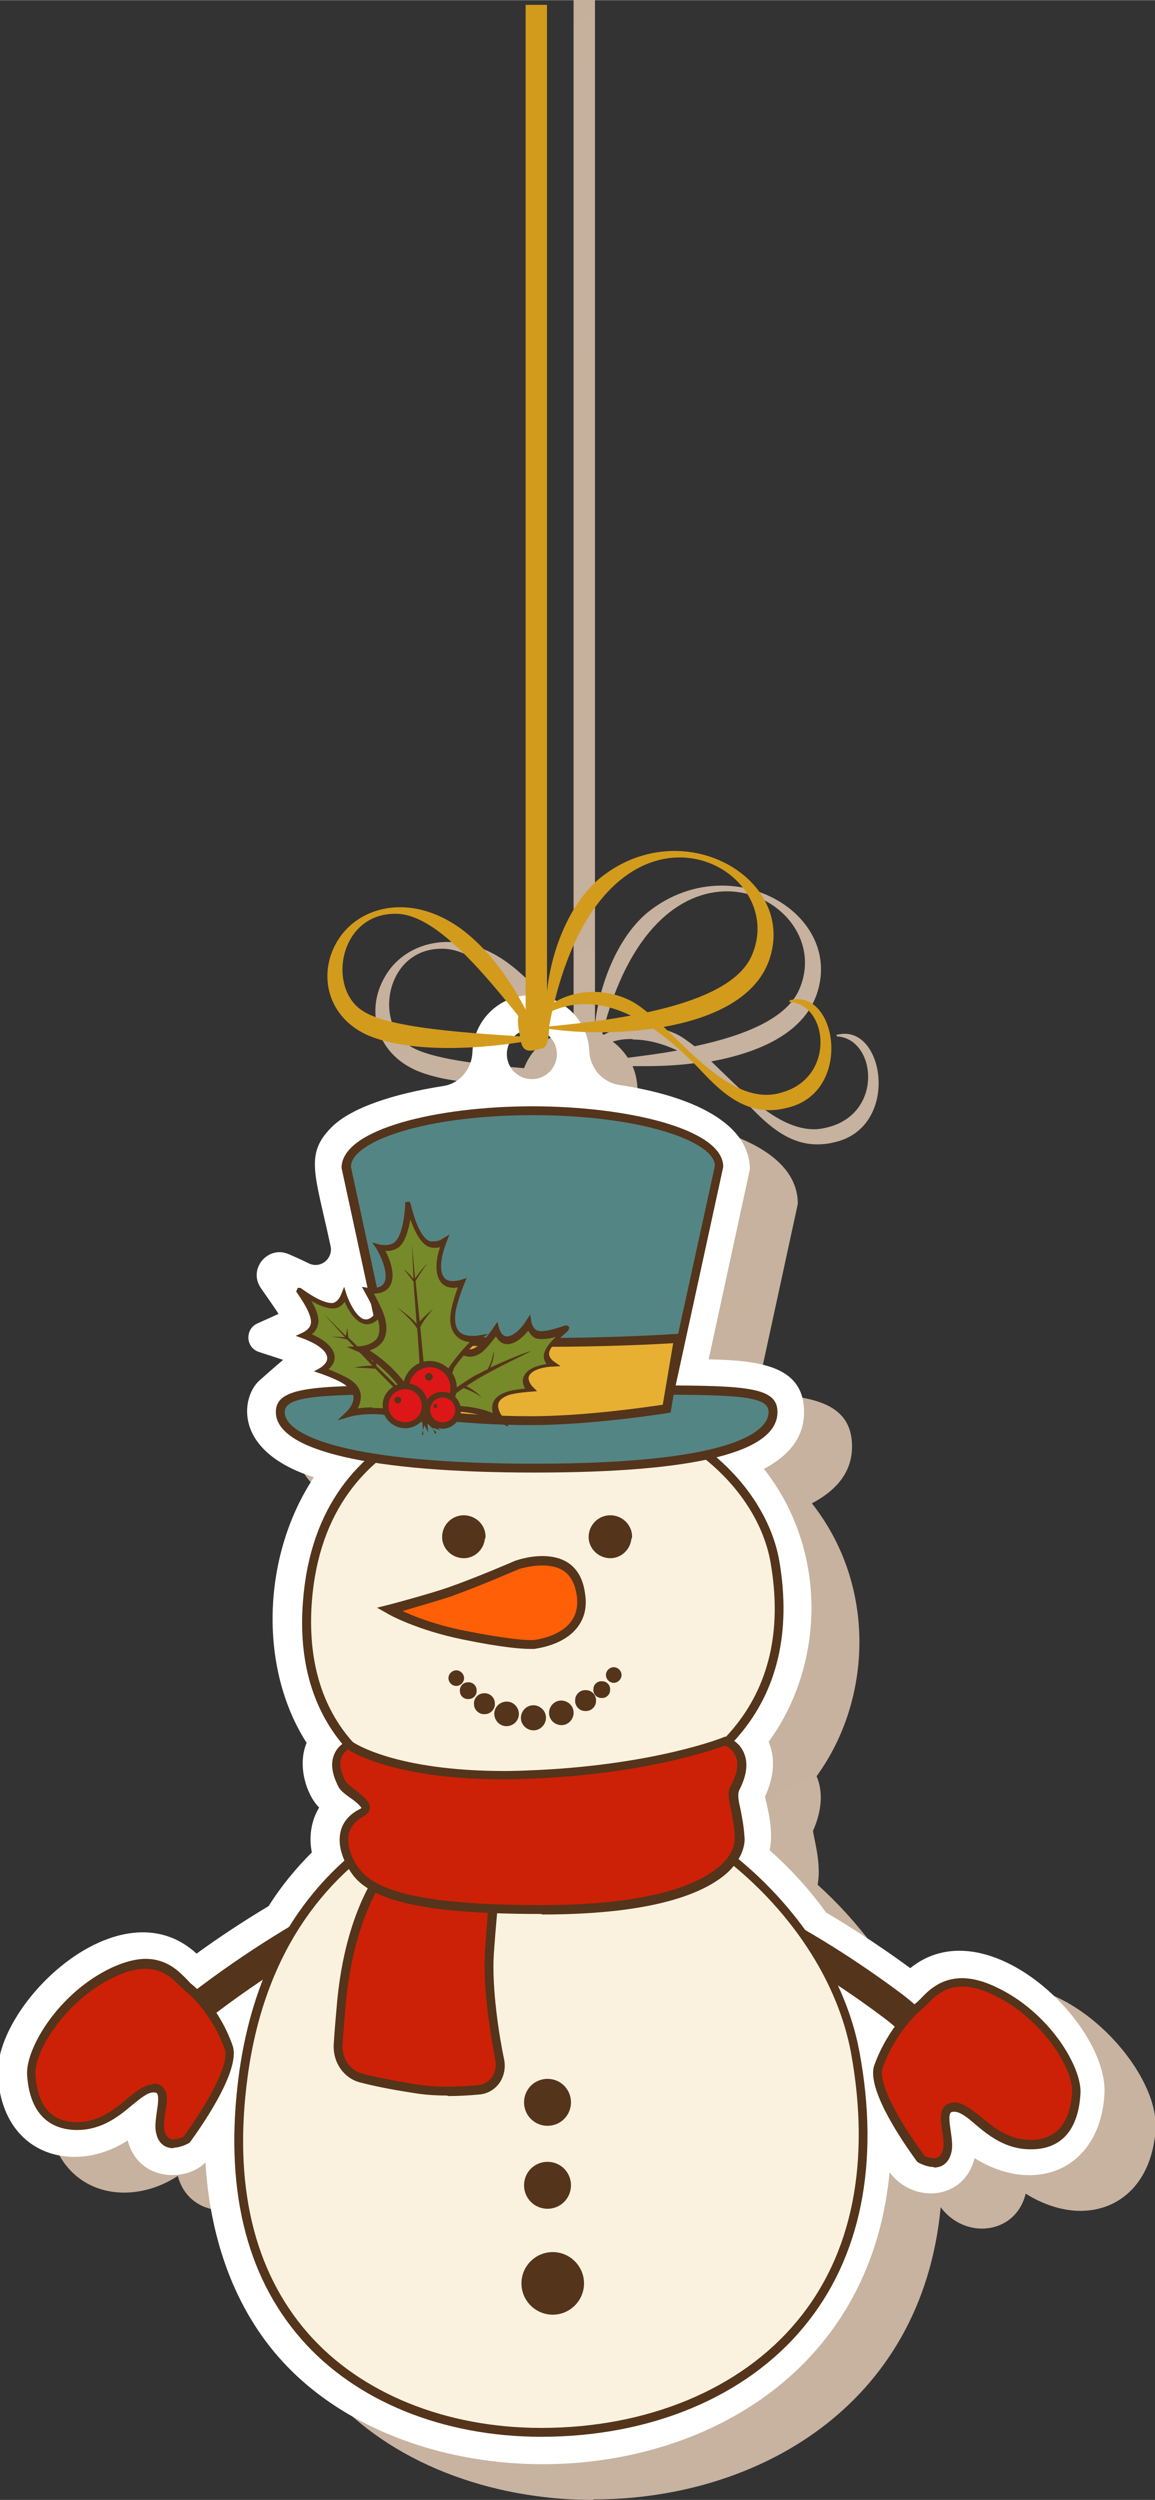 <?xml version="1.0" encoding="UTF-8"?>
<!DOCTYPE svg PUBLIC "-//W3C//DTD SVG 1.1//EN" "http://www.w3.org/Graphics/SVG/1.1/DTD/svg11.dtd">
<!-- Creator: CorelDRAW 2020 (64-Bit) -->
<svg xmlns="http://www.w3.org/2000/svg" xml:space="preserve" width="12.035mm" height="26.035mm" version="1.1" style="shape-rendering:geometricPrecision; text-rendering:geometricPrecision; image-rendering:optimizeQuality; fill-rule:evenodd; clip-rule:evenodd"
viewBox="0 0 2215 4791"
 xmlns:xlink="http://www.w3.org/1999/xlink"
 xmlns:xodm="http://www.corel.com/coreldraw/odm/2003">
 <rect x="0" y="0" width="2215" height="4791" fill="#333333" stroke="none"/>
 <defs>
  <style type="text/css">
   <![CDATA[
    .fil3 {fill:#54341A;fill-rule:nonzero}
    .fil2 {fill:#548585;fill-rule:nonzero}
    .fil8 {fill:#768A29;fill-rule:nonzero}
    .fil4 {fill:#CC2106;fill-rule:nonzero}
    .fil10 {fill:#D39B1C;fill-rule:nonzero}
    .fil9 {fill:#DD1717;fill-rule:nonzero}
    .fil7 {fill:#E8B033;fill-rule:nonzero}
    .fil5 {fill:#FAF2DE;fill-rule:nonzero}
    .fil6 {fill:#FF5F06;fill-rule:nonzero}
    .fil1 {fill:white;fill-rule:nonzero}
    .fil0 {fill:url(#id0)}
   ]]>
  </style>
  <radialGradient id="id0" gradientUnits="userSpaceOnUse" gradientTransform="matrix(4.26 -0 -0 5.365 -14282 -51868)" cx="4382" cy="11883" r="6857" fx="4382" fy="11883">
   <stop offset="0" style="stop-opacity:1; stop-color:#CCB8A7"/>
   <stop offset="1" style="stop-opacity:1; stop-color:#B8A288"/>
  </radialGradient>
 </defs>
 <g id="图层_x0020_1">
  <path class="fil0" d="M1137 4791c-196,0 -389,-71 -507,-206 -90,-103 -132,-238 -140,-373 -15,15 -39,24 -63,24 -36,0 -74,-20 -86,-66 -32,21 -68,32 -103,32 -73,0 -140,-49 -147,-155 -7,-107 142,-276 278,-276 36,0 72,12 103,41 41,-30 91,-63 138,-91 24,-37 52,-72 83,-103 -6,-32 -1,-62 14,-86 -25,-26 -42,-81 -24,-124 -94,-145 -86,-361 14,-509 -158,-50 -140,-154 -105,-185 28,-25 46,-40 46,-40l-46 -15c-26,-8 -28,-44 -3,-55l40 -18c-2,-3 -16,-23 -34,-50 -21,-31 3,-68 36,-68 6,0 13,1 19,4 14,6 27,12 36,17 4,2 9,3 13,3 18,0 33,-17 29,-36 -30,-139 -50,-176 2,-228 37,-37 118,-64 215,-79 32,-5 54,-33 55,-65 0,-3 1,-6 1,-9 -16,1 -32,1 -48,1 -57,0 -112,-7 -153,-24 -80,-34 -99,-117 -62,-180 23,-41 68,-67 121,-67 37,0 77,12 116,41 49,36 86,87 111,131 4,-1 9,-2 14,-2l0 -1977 41 0 0 1965c9,-78 43,-165 99,-213 45,-37 96,-53 144,-53 119,0 221,97 182,209 -26,74 -110,111 -202,128 58,55 126,130 197,130 10,0 21,-2 31,-5 103,-30 87,-169 13,-173l-1 -3c5,-1 11,-2 16,-2 79,0 101,181 -20,208 -12,3 -23,4 -33,4 -61,0 -104,-47 -137,-81 -28,-28 -57,-55 -88,-76 -34,5 -69,7 -102,7 -9,0 -18,0 -27,0 5,11 8,24 9,36 2,33 25,61 57,66 140,21 251,72 251,162l-79 364c106,3 183,17 183,101 0,46 -26,82 -77,109 124,157 116,376 9,523 13,30 10,67 -7,105 4,23 16,65 9,103 40,36 76,76 108,119 63,38 124,79 166,110 29,-25 62,-35 96,-35 136,0 286,169 278,276 -7,100 -68,155 -144,155 -33,0 -70,-11 -105,-33 -11,45 -47,67 -84,67 -29,0 -59,-14 -79,-41 -36,382 -354,560 -665,560zm-46 -2726c-8,1 -17,3 -25,4 -2,6 -4,12 -4,18 0,26 21,48 48,48 26,0 48,-21 48,-48 0,-13 -6,-25 -14,-34 -2,12 -5,23 -12,24 -7,1 -16,4 -23,4 -8,0 -15,-3 -18,-15zm-5 -20c-4,2 -7,4 -10,7 4,0 8,1 12,1 -1,-2 -1,-5 -2,-8zm-239 -227c-108,0 -131,145 -60,187 38,24 134,35 218,42 10,-27 30,-49 56,-61 -72,-88 -147,-168 -212,-168 0,0 -1,0 -1,0 0,0 0,0 0,0zm366 173c-13,0 -25,1 -38,5 11,8 21,19 29,31 31,-4 63,-8 95,-14 -28,-13 -57,-21 -86,-21zm15 -25c22,0 46,5 68,15 11,5 23,14 36,24 94,-20 179,-53 202,-112 38,-93 -41,-185 -140,-185 -87,0 -188,71 -239,273l3 2c21,-12 45,-18 71,-18z"/>
  <path class="fil1" d="M1020 1972c26,0 48,21 48,48 0,26 -21,48 -48,48 -26,0 -48,-21 -48,-48 0,-26 21,-48 48,-48zm730 1803c-42,-31 -103,-73 -166,-110 -31,-43 -67,-83 -108,-119 8,-38 -4,-81 -9,-103 18,-38 20,-75 7,-105 107,-146 115,-366 -9,-523 51,-27 77,-63 77,-109 0,-85 -77,-99 -183,-101l79 -364c0,-89 -111,-141 -251,-162 -32,-5 -56,-33 -57,-66 -3,-59 -52,-106 -112,-106 -61,0 -110,49 -112,109 -1,32 -24,60 -55,65 -97,15 -178,42 -215,79 -52,52 -32,89 -2,228 5,24 -19,44 -42,33 -10,-5 -23,-11 -37,-17 -40,-19 -80,27 -55,64 18,26 33,47 34,50l-40 18c-25,11 -23,47 3,55l46 15c0,0 -18,15 -46,40 -34,31 -52,135 105,185 -99,149 -107,364 -14,509 -18,43 -1,99 24,124 -15,25 -20,55 -14,86 -31,31 -59,65 -83,103 -47,28 -97,61 -138,91 -148,-136 -390,100 -381,235 10,155 149,188 249,123 20,79 113,80 149,42 8,136 50,270 140,373 305,349 1113,268 1172,-354 45,61 143,54 163,-27 116,72 240,22 249,-122 9,-134 -228,-364 -375,-240z"/>
  <path class="fil2" d="M1022 2128c-197,0 -358,48 -358,108l100 464 257 -18 257 18 101 -464c0,-60 -160,-108 -358,-108z"/>
  <path class="fil3" d="M1020 2673l251 18 100 -457c0,-46 -140,-97 -349,-97 -209,0 -349,51 -349,99l98 455 250 -18zm-263 36l-102 -471c0,-75 186,-118 366,-118 180,0 366,43 366,116l-103 473 -264 -19 -263 19z"/>
  <path class="fil3" d="M1478 3665c-13,-7 -30,0 -36,13 -6,14 -1,30 13,37 42,22 135,73 240,152 35,26 75,69 98,95 10,12 28,13 40,3 12,-10 13,-28 3,-40 -24,-27 -67,-74 -107,-104 -111,-83 -207,-136 -250,-158z"/>
  <path class="fil4" d="M1761 3846c0,0 -49,40 -75,113 -17,47 81,178 81,178 0,0 40,23 50,-14 9,-31 -21,-84 13,-86 34,-2 72,75 150,72 62,-2 81,-50 84,-99 3,-49 -61,-152 -157,-197 -96,-45 -127,19 -146,32z"/>
  <path class="fil3" d="M1772 4131c3,2 11,5 19,5 6,0 13,-2 17,-15 3,-10 1,-24 -1,-37 -3,-18 -5,-35 3,-46 4,-5 11,-8 19,-9l0 0c18,0 33,13 51,27 24,20 54,45 96,45l4 0c46,-2 72,-32 76,-91 3,-46 -60,-145 -153,-188 -21,-10 -41,-15 -58,-15 -34,0 -53,20 -67,34 -5,5 -9,9 -13,12 0,0 -47,39 -72,109 -13,35 52,132 79,168zm19 22c-15,0 -28,-8 -29,-8l-3 -2c-10,-14 -101,-136 -82,-186 27,-74 76,-115 78,-117 3,-2 7,-6 11,-10 14,-15 38,-39 79,-39 20,0 42,6 65,17 103,48 166,155 162,205 -4,68 -36,105 -92,106l-4 0c-48,0 -81,-27 -107,-49 -15,-13 -28,-23 -39,-23 -6,0 -7,2 -7,2 -4,5 -2,20 0,33 2,15 5,31 1,45 -5,18 -17,27 -33,27z"/>
  <path class="fil3" d="M646 3641c14,-7 31,0 38,14 7,15 1,32 -13,40 -45,23 -143,77 -253,160 -37,28 -79,73 -103,100 -11,12 -29,14 -42,4 -13,-10 -14,-29 -3,-42 25,-29 71,-78 113,-109 117,-88 218,-143 264,-167z"/>
  <path class="fil4" d="M363 3811c0,0 49,40 75,113 17,47 -81,178 -81,178 0,0 -40,23 -50,-14 -9,-31 21,-84 -13,-86 -34,-2 -72,75 -150,72 -62,-2 -81,-50 -84,-99 -3,-49 61,-152 157,-197 96,-45 127,19 146,32z"/>
  <path class="fil3" d="M293 3993c10,0 16,3 21,9 9,11 6,28 3,46 -2,14 -4,27 -1,37 4,13 11,15 17,15 8,0 16,-4 19,-5 27,-37 91,-134 79,-168 -25,-70 -72,-109 -73,-109 -3,-2 -7,-7 -12,-11 -14,-14 -33,-34 -67,-34 -17,0 -37,5 -58,15 -93,43 -156,142 -153,188 4,59 29,89 76,91l4 0c42,0 72,-25 96,-45 18,-15 33,-27 49,-27zm40 124c-17,0 -29,-10 -33,-27 -4,-14 -1,-29 1,-45 2,-13 4,-28 0,-33 0,-1 -2,-2 -7,-2 -11,0 -24,11 -39,23 -26,22 -59,49 -107,49l-4 0c-56,-2 -88,-39 -92,-106 -3,-50 60,-157 162,-205 24,-11 46,-17 65,-17 42,0 65,25 79,39 4,4 7,8 10,10 3,2 52,43 78,117 18,50 -72,172 -82,186l-3 2c-1,0 -14,8 -29,8z"/>
  <path class="fil5" d="M997 3424c0,0 -460,30 -530,555 -66,495 260,684 571,684 362,0 694,-235 602,-730 -51,-277 -360,-538 -643,-509z"/>
  <path class="fil3" d="M1041 3430c-14,0 -29,1 -43,2 -5,0 -454,36 -523,547 -28,207 11,373 116,493 101,115 264,181 447,181 203,0 382,-74 490,-204 107,-128 142,-306 104,-515 -49,-264 -331,-504 -591,-504zm-3 1240c-188,0 -356,-68 -460,-187 -108,-123 -148,-294 -120,-506 70,-526 534,-562 538,-562 14,-1 29,-2 44,-2 268,0 557,247 608,518 40,214 3,397 -107,529 -111,134 -294,210 -503,210z"/>
  <path class="fil4" d="M756 3559c0,0 -81,75 -101,272 -3,29 -5,61 -7,87 -2,29 16,57 44,65 27,7 66,15 114,22 36,5 78,3 110,0 28,-3 46,-29 41,-57 -10,-54 -24,-140 -20,-205 7,-102 17,-184 17,-184l-199 0z"/>
  <path class="fil3" d="M760 3567c-13,14 -78,92 -96,264 -2,24 -5,53 -7,87 -2,26 14,50 38,56 35,9 73,16 113,22 15,2 31,3 50,3l0 0c18,0 38,-1 59,-3 10,-1 20,-6 26,-15 7,-9 9,-21 7,-32 -11,-59 -24,-143 -20,-208 5,-81 13,-150 16,-174l-185 0zm98 449l0 0c-19,0 -36,-1 -52,-3 -41,-6 -80,-13 -115,-22 -32,-8 -53,-39 -51,-73 2,-34 5,-63 7,-87 20,-198 100,-274 104,-277l2 -2 212 0 -1 10c0,1 -10,83 -17,183 -4,66 10,156 20,203 3,16 -1,33 -10,45 -9,12 -23,20 -38,21 -21,2 -42,3 -60,3z"/>
  <path class="fil5" d="M1048 2686c0,0 -428,-19 -458,383 -27,362 320,411 412,415 170,7 551,-96 485,-489 -23,-140 -177,-307 -439,-309z"/>
  <path class="fil3" d="M1039 2695c-69,0 -414,18 -441,375 -8,110 18,201 79,269 108,122 290,135 325,137 5,0 11,0 17,0 93,0 278,-34 386,-162 70,-83 95,-190 73,-318 -24,-145 -184,-300 -431,-302 0,0 -3,0 -9,0zm-20 799l0 0c-6,0 -12,0 -18,0 -37,-2 -225,-16 -337,-143 -64,-72 -92,-167 -83,-282 28,-372 387,-391 458,-391 6,0 9,0 9,0 256,2 422,164 447,316 22,133 -4,245 -77,331 -98,116 -271,168 -399,168z"/>
  <path class="fil3" d="M930 2948c-2,23 -22,40 -44,38 -23,-2 -40,-22 -38,-44 2,-23 22,-40 45,-38 23,2 40,22 38,44z"/>
  <path class="fil3" d="M1211 2948c-2,23 -22,40 -44,38 -23,-2 -40,-22 -38,-44 2,-23 22,-40 45,-38 23,2 40,22 38,44z"/>
  <path class="fil6" d="M991 2998c0,0 -71,31 -129,52 -34,12 -117,34 -117,34 0,0 56,32 144,50 107,21 134,17 134,17 0,0 103,-10 90,-96 -13,-89 -105,-62 -122,-57z"/>
  <path class="fil3" d="M769 3086c23,11 66,28 122,39 80,16 114,18 126,18 4,0 5,0 6,0 1,0 48,-5 71,-34 11,-14 15,-31 12,-52 -6,-39 -27,-57 -66,-57 -20,0 -38,5 -45,7 0,0 -71,31 -129,52 -24,8 -69,21 -96,29zm248 74c-15,0 -51,-2 -129,-18 -89,-18 -145,-49 -147,-51l-18 -10 20 -5c1,0 83,-22 117,-34 57,-20 128,-51 128,-51 9,-3 29,-9 52,-9 33,0 74,12 82,72 4,26 -1,47 -15,65 -27,35 -79,40 -82,41 0,0 -2,0 -8,0z"/>
  <path class="fil4" d="M655 3417c8,16 66,43 39,56 -51,26 -35,82 -9,116 37,47 138,70 353,70 318,0 380,-92 380,-136 0,-50 -19,-79 -9,-99 37,-71 -19,-89 -19,-89 0,0 -129,52 -358,63 -268,13 -362,-56 -362,-56 0,0 -45,15 -15,75z"/>
  <path class="fil3" d="M669 3352c-4,2 -10,7 -14,15 -5,12 -2,27 7,46 2,4 11,11 19,17 15,12 30,23 28,36 0,4 -3,10 -12,15 -15,8 -24,19 -28,33 -5,25 8,53 22,70 37,46 144,67 347,67 221,0 311,-44 348,-80 20,-20 23,-38 23,-47 0,-22 -4,-39 -7,-55 -4,-19 -8,-35 0,-48 12,-22 15,-41 9,-55 -5,-12 -15,-18 -20,-21 -22,8 -149,53 -358,63 -22,1 -45,2 -66,2 -193,0 -278,-44 -298,-56zm369 316c-212,0 -319,-22 -360,-73 -16,-21 -32,-54 -25,-84 4,-19 17,-34 37,-44 2,-1 3,-2 3,-2 -1,-4 -14,-15 -22,-20 -11,-8 -20,-15 -23,-23 -12,-24 -14,-44 -7,-60 8,-20 27,-26 27,-26l4 -1 4 3c1,1 80,56 292,56 21,0 43,-1 65,-2 225,-11 354,-62 355,-63l3 -1 3 1c1,0 24,8 33,31 8,19 5,43 -9,70 -4,8 -2,20 2,37 3,15 7,35 8,58 0,11 -4,34 -28,59 -39,39 -133,85 -360,85z"/>
  <path class="fil3" d="M890 3216c0,8 -7,15 -15,15 -8,0 -15,-7 -15,-15 0,-8 7,-15 15,-15 8,0 15,7 15,15z"/>
  <path class="fil3" d="M995 3283c1,13 -9,24 -22,25 -13,1 -24,-9 -25,-22 -1,-13 9,-24 22,-25 13,-1 24,9 25,22z"/>
  <path class="fil3" d="M914 3239c1,9 -6,17 -15,17 -9,1 -17,-6 -17,-15 -1,-9 6,-17 15,-17 9,-1 17,6 17,15z"/>
  <path class="fil3" d="M949 3264c1,11 -8,21 -19,21 -11,1 -21,-8 -21,-19 -1,-11 8,-21 19,-21 11,-1 21,8 21,19z"/>
  <path class="fil3" d="M1162 3210c0,8 7,15 15,15 8,0 15,-7 15,-15 0,-8 -7,-15 -15,-15 -8,0 -15,7 -15,15z"/>
  <path class="fil3" d="M1053 3281c-1,13 9,24 22,25 13,1 24,-9 25,-22 1,-13 -9,-24 -22,-25 -13,-1 -24,9 -25,22z"/>
  <path class="fil3" d="M1138 3237c-1,9 6,17 15,17 9,1 17,-6 17,-15 1,-9 -6,-17 -15,-17 -9,-1 -17,6 -17,15z"/>
  <path class="fil3" d="M1103 3258c-1,11 8,21 19,21 11,1 21,-8 21,-19 1,-11 -8,-21 -19,-21 -11,-1 -21,8 -21,19z"/>
  <path class="fil3" d="M1047 3290c1,13 -9,25 -22,26 -13,1 -25,-9 -26,-22 -1,-13 9,-25 22,-26 13,-1 25,9 26,22z"/>
  <path class="fil2" d="M1483 2706c0,51 -86,108 -458,108 -372,0 -487,-57 -487,-108 0,-51 111,-41 483,-41 372,0 462,-9 462,41z"/>
  <path class="fil3" d="M777 2672c-171,0 -231,5 -231,34 0,46 125,99 479,99 406,0 449,-70 449,-99 0,-34 -70,-34 -306,-33 -43,0 -92,0 -147,0 -55,0 -104,0 -147,0 -35,0 -68,0 -97,0zm248 150c-315,0 -496,-42 -496,-116 0,-46 64,-51 248,-51 29,0 61,0 97,0 44,0 93,0 147,0 55,0 104,0 147,0 34,0 65,0 93,0 174,0 230,4 230,51 0,77 -157,116 -466,116z"/>
  <path class="fil7" d="M740 2564l23 138c0,0 108,21 254,21 121,0 260,-23 260,-23l23 -135c0,0 -121,9 -283,8 -172,-1 -278,-9 -278,-9z"/>
  <path class="fil3" d="M771 2695c24,4 122,19 247,19 105,0 225,-18 253,-22l20 -118c-31,2 -127,7 -249,7l-24 0c-139,-1 -237,-6 -268,-8l21 122zm247 36c-145,0 -254,-20 -256,-21l-6 -1 -26 -155 11 1c1,0 108,8 278,9l24 0c147,0 257,-8 258,-8l11 -1 -26 152 -6 1c-1,0 -141,23 -262,23z"/>
  <path class="fil8" d="M751 2566c-10,-14 -22,-50 -22,-50 0,0 -12,21 -30,17 -24,-6 -37,-50 -37,-50 0,0 -6,17 -21,20 -23,4 -66,-29 -65,-28 0,0 32,41 27,64 -3,14 -19,21 -19,21 0,0 43,14 49,38 5,17 -17,29 -17,29 0,0 36,13 50,23 38,28 3,59 3,59 0,0 34,-10 82,-2 33,6 60,12 72,17l1 1 0 -1 1 0 -1 -1c-5,-13 -11,-39 -16,-72 -8,-48 0,-82 0,-82 0,0 -29,35 -56,-4z"/>
  <path class="fil3" d="M713 2698c13,0 26,1 40,3 24,4 45,9 60,13l-1 -2 4 2c-4,-15 -9,-37 -13,-62 -5,-30 -4,-54 -3,-69 -5,3 -12,6 -20,6 -12,0 -23,-7 -33,-21 -7,-10 -15,-30 -20,-42 -6,7 -17,14 -29,11 -18,-5 -31,-28 -37,-42 -4,5 -10,11 -18,12 -11,2 -27,-3 -46,-14 9,15 16,32 13,45 -2,9 -7,15 -12,19 14,6 38,19 43,38 3,13 -4,23 -11,29 12,5 31,13 42,20 13,9 20,20 20,32 0,9 -3,17 -6,23 7,-1 17,-2 29,-2zm124 47l-16 -16c-13,-5 -40,-11 -70,-16 -13,-2 -25,-3 -38,-3 -25,0 -42,5 -42,5l-24 7 18 -17c0,0 13,-12 13,-27 0,-8 -6,-16 -16,-24 -13,-10 -48,-22 -48,-22l-12 -4 11 -6c0,0 18,-10 14,-23 -4,-17 -35,-30 -46,-34l-14 -5 13 -6c0,0 14,-6 16,-17 3,-14 -12,-39 -26,-59l-2 -3 3 -7 5 0 3 2c32,23 49,27 56,27l3 0c11,-2 16,-16 16,-16l6 -15 5 16c4,11 17,41 33,46 11,3 21,-9 23,-14l6 -11 4 12c0,0 12,35 22,49 8,11 16,16 24,16 13,0 23,-12 23,-12l15 -18 -5 23c0,0 -7,33 0,80 5,31 11,57 16,70l18 18 -14 -5 4 12z"/>
  <path class="fil3" d="M722 2616c-2,-13 -4,-40 -4,-40 0,0 -3,30 -2,34l-48 -47c0,0 -1,-8 -2,-19 -1,10 -3,16 -3,16l-44 -44 43 47c0,0 -16,-2 -27,-1 11,0 31,5 31,5l0 0 48 50c-5,0 -25,1 -34,4 18,0 40,2 40,2l99 101c2,1 3,-5 2,-9l-99 -97z"/>
  <path class="fil8" d="M972 2673c14,-5 46,-7 46,-7 0,0 -15,-15 -7,-28 10,-18 49,-20 49,-20 0,0 -13,-9 -12,-21 2,-19 40,-46 38,-47 1,-3 -41,17 -58,8 -11,-5 -13,-21 -13,-21 0,0 -21,32 -42,32 -15,0 -20,-20 -20,-20 0,0 -18,26 -30,36 -31,25 -49,-10 -49,-10 0,0 1,30 -17,67 -12,26 -23,46 -30,56l-1 0 0 0 0 0 1 0c11,-1 35,0 63,3 41,4 67,18 67,18 0,0 -22,-31 16,-45z"/>
  <path class="fil3" d="M838 2692c13,0 31,1 51,3 25,2 44,8 56,13 -1,-5 -2,-11 0,-18 3,-10 11,-17 25,-22 10,-4 27,-6 37,-7 -4,-7 -7,-17 -1,-26 8,-14 29,-19 42,-21 -3,-5 -6,-10 -5,-17 1,-11 11,-24 23,-35 -14,4 -31,6 -40,2 -6,-3 -10,-9 -13,-14 -8,10 -24,26 -40,26 -11,0 -18,-8 -22,-15 -7,9 -17,22 -25,29 -9,7 -17,10 -25,10 -10,0 -17,-5 -23,-10 -2,13 -6,32 -16,55 -9,19 -18,36 -24,47l1 0 0 0 1 0zm136 42l-21 -11c0,0 -26,-13 -65,-17 -26,-3 -49,-4 -61,-3l-20 12 7 -10 -17 2 25 -15c7,-10 18,-30 29,-54 17,-36 16,-65 16,-65l0 -25 11 22c0,0 8,16 22,16 6,0 12,-3 18,-8 11,-9 29,-34 29,-35l7 -10 3 12c0,0 4,16 15,16 15,0 32,-21 37,-30l8 -12 2 14c0,0 2,12 10,16 2,1 5,2 9,2 12,0 27,-5 37,-8 6,-2 8,-3 10,-3l3 0 1 1 1 0 2 4 -1 1c0,3 -2,5 -8,10 -9,8 -29,25 -30,37 -1,9 9,16 9,16l13 9 -16 1c-10,0 -37,4 -44,17 -5,9 6,21 6,21l9 9 -12 1c0,0 -31,2 -44,7 -10,4 -16,9 -18,15 -3,10 5,22 5,22l13 19z"/>
  <path class="fil3" d="M893 2657c8,-5 16,-10 22,-14 41,-24 87,-45 104,-54 -10,2 -47,17 -79,32 4,-9 9,-24 6,-31 0,8 -4,22 -11,34 -9,4 -17,9 -24,12 -31,18 -78,54 -78,54 -1,1 -1,7 3,7 0,0 28,-20 53,-37 11,4 29,12 35,19 -5,-8 -22,-19 -30,-23z"/>
  <path class="fil8" d="M870 2520c2,-20 18,-61 18,-61 0,0 -27,10 -39,-7 -16,-23 4,-72 4,-72 0,0 -18,10 -33,2 -23,-13 -36,-75 -36,-74 0,-1 -3,60 -24,77 -13,10 -33,4 -33,4 0,0 27,45 15,70 -9,19 -37,13 -37,13 0,0 22,38 27,57 13,53 -41,55 -41,55 0,0 37,17 73,60 25,30 43,55 51,69l0 1 0 -1 0 1 0 -1c5,-15 20,-43 40,-76 29,-48 61,-72 61,-72 0,0 -52,9 -47,-46z"/>
  <path class="fil3" d="M814 2700l1 2c7,-16 20,-40 36,-66 19,-31 38,-52 50,-64 -9,-1 -19,-4 -27,-13 -8,-9 -12,-22 -10,-39 1,-15 9,-39 14,-53 -2,0 -5,1 -7,1 -12,0 -21,-4 -27,-13 -12,-18 -6,-49 0,-65 -8,2 -19,2 -26,-3 -13,-8 -23,-28 -31,-50 -4,21 -10,43 -22,53 -7,5 -16,8 -26,7 8,15 20,45 10,65 -5,11 -17,17 -32,17 7,13 19,35 22,50 4,18 2,32 -6,43 -7,9 -16,13 -24,16 14,9 38,26 61,54 19,23 35,44 45,59l0 -1zm-2 50l-3 -34c-8,-14 -27,-40 -50,-67 -35,-42 -71,-58 -71,-58l-23 -10 25 -1c0,0 21,-1 32,-14 6,-8 7,-19 4,-33 -5,-19 -26,-56 -26,-56l-6 -11 12 2c1,0 24,4 31,-10 9,-19 -8,-53 -15,-65l-8 -12 14 4c0,0 5,1 11,1 7,0 13,-2 17,-5 11,-8 19,-35 21,-72l0 -5 5 -1 4 0 2 6c9,37 21,61 33,68 3,2 6,2 10,2 9,0 17,-4 17,-5l14 -8 -6 15c-5,13 -17,49 -5,66 3,5 9,8 17,8 8,0 14,-2 15,-2l12 -4 -5 12c0,0 -16,40 -17,59 -1,14 1,24 7,31 7,8 18,9 26,9 4,0 7,0 7,0l23 -4 -19 14c0,0 -31,24 -59,71 -18,31 -33,59 -39,74l2 30 -7 -14 -5 18z"/>
  <path class="fil3" d="M815 2638l-9 -95c7,-15 25,-35 25,-35 0,0 -21,17 -26,25l-8 -78c0,0 10,-18 23,-34 -11,10 -24,29 -24,29l-6 -66 3 67c0,0 -12,-15 -18,-18 6,7 18,23 18,23l6 81c-10,-13 -38,-32 -38,-32 0,0 31,26 39,41 1,6 6,91 6,91 0,2 1,9 1,13l4 59 3 5 0 1 0 -1 0 1 0 -1c1,-3 3,-7 5,-11l-4 -53c-1,-4 -1,-8 -1,-12z"/>
  <path class="fil9" d="M870 2659c1,25 -19,46 -44,47 -25,1 -46,-19 -47,-44 -1,-25 19,-46 44,-47 25,-1 46,19 47,44z"/>
  <path class="fil3" d="M824 2620c-23,1 -40,19 -40,41 1,22 18,39 40,39l0 6 1 -6c22,-1 39,-19 39,-41 -1,-22 -18,-39 -40,-39zm0 91c-28,0 -50,-22 -51,-50 -1,-28 22,-52 50,-53l0 0c29,0 52,22 53,50 1,28 -22,52 -50,53l-1 0z"/>
  <path class="fil3" d="M830 2638c0,4 -3,7 -7,8 -4,0 -7,-3 -8,-7 0,-4 3,-7 7,-8 4,0 7,3 8,7z"/>
  <path class="fil9" d="M802 2666c15,14 17,37 3,53 -14,15 -37,17 -53,3 -15,-14 -17,-37 -3,-53 14,-15 37,-17 53,-3z"/>
  <path class="fil3" d="M777 2662c-9,0 -18,4 -24,11 -6,6 -8,15 -8,23 0,8 4,16 11,22 13,11 34,10 45,-3 12,-13 10,-33 -3,-45 -6,-5 -13,-8 -21,-8zm0 75c-11,0 -21,-4 -29,-11 -9,-8 -14,-18 -14,-30 -1,-11 3,-23 11,-31 15,-17 44,-19 61,-4 18,16 19,43 4,61 -8,9 -20,15 -32,15z"/>
  <path class="fil3" d="M767 2678c3,2 3,6 1,9 -2,3 -6,3 -9,1 -3,-2 -3,-6 -1,-9 2,-3 6,-3 9,-1z"/>
  <path class="fil9" d="M870 2681c12,12 12,30 1,42 -12,12 -30,12 -42,1 -12,-12 -12,-30 -1,-42 12,-12 30,-12 42,-1z"/>
  <path class="fil3" d="M849 2678c-7,0 -13,3 -17,7 -5,5 -7,11 -7,17 0,6 3,13 7,17 9,9 25,9 34,0 5,-5 7,-11 7,-17 0,-6 -3,-13 -7,-17 -5,-4 -11,-7 -17,-7zm0 60c-9,0 -18,-4 -25,-10 -7,-7 -11,-16 -11,-25 0,-9 3,-19 10,-25 13,-14 37,-14 50,-1 7,7 11,16 11,25 0,9 -3,19 -10,25 -7,7 -16,11 -25,11z"/>
  <polygon class="fil3" points="838,2691 838,2698 832,2698 832,2691 "/>
  <path class="fil3" d="M1095 4188c0,25 -20,45 -45,45 -25,0 -45,-20 -45,-45 0,-25 20,-45 45,-45 25,0 45,20 45,45z"/>
  <path class="fil3" d="M1095 4029c0,25 -20,45 -45,45 -25,0 -45,-20 -45,-45 0,-25 20,-45 45,-45 25,0 45,20 45,45z"/>
  <path class="fil3" d="M1120 4376c0,33 -27,60 -60,60 -33,0 -60,-27 -60,-60 0,-33 27,-60 60,-60 33,0 60,27 60,60z"/>
  <polygon class="fil10" points="1008,1968 1049,1968 1049,9 1008,9 "/>
  <path class="fil10" d="M1049 1971c-11,-90 24,-222 100,-287 158,-130 381,-1 326,156 -49,139 -305,150 -426,131zm394 -143c74,-181 -295,-358 -390,139 142,-14 352,-42 390,-139z"/>
  <path class="fil10" d="M758 1751c-109,0 -131,145 -61,187 57,37 252,44 330,50 -88,-110 -187,-238 -269,-237zm275 240c-101,20 -242,28 -325,-6 -80,-34 -99,-117 -62,-180 40,-69 141,-95 237,-26 107,78 158,232 150,212z"/>
  <path class="fil10" d="M1030 1953c108,-71 219,0 309,93 38,40 90,98 170,77 129,-29 96,-232 5,-206l0 3c74,4 89,143 -13,173 -112,37 -218,-141 -295,-177 -66,-31 -141,-13 -178,36l2 2z"/>
  <path class="fil10" d="M1000 1996c0,0 -13,-44 -3,-54 10,-10 21,-8 28,3 8,10 28,10 28,10 0,0 3,51 -13,54 -15,3 -36,13 -41,-13z"/>
 </g>
</svg>
